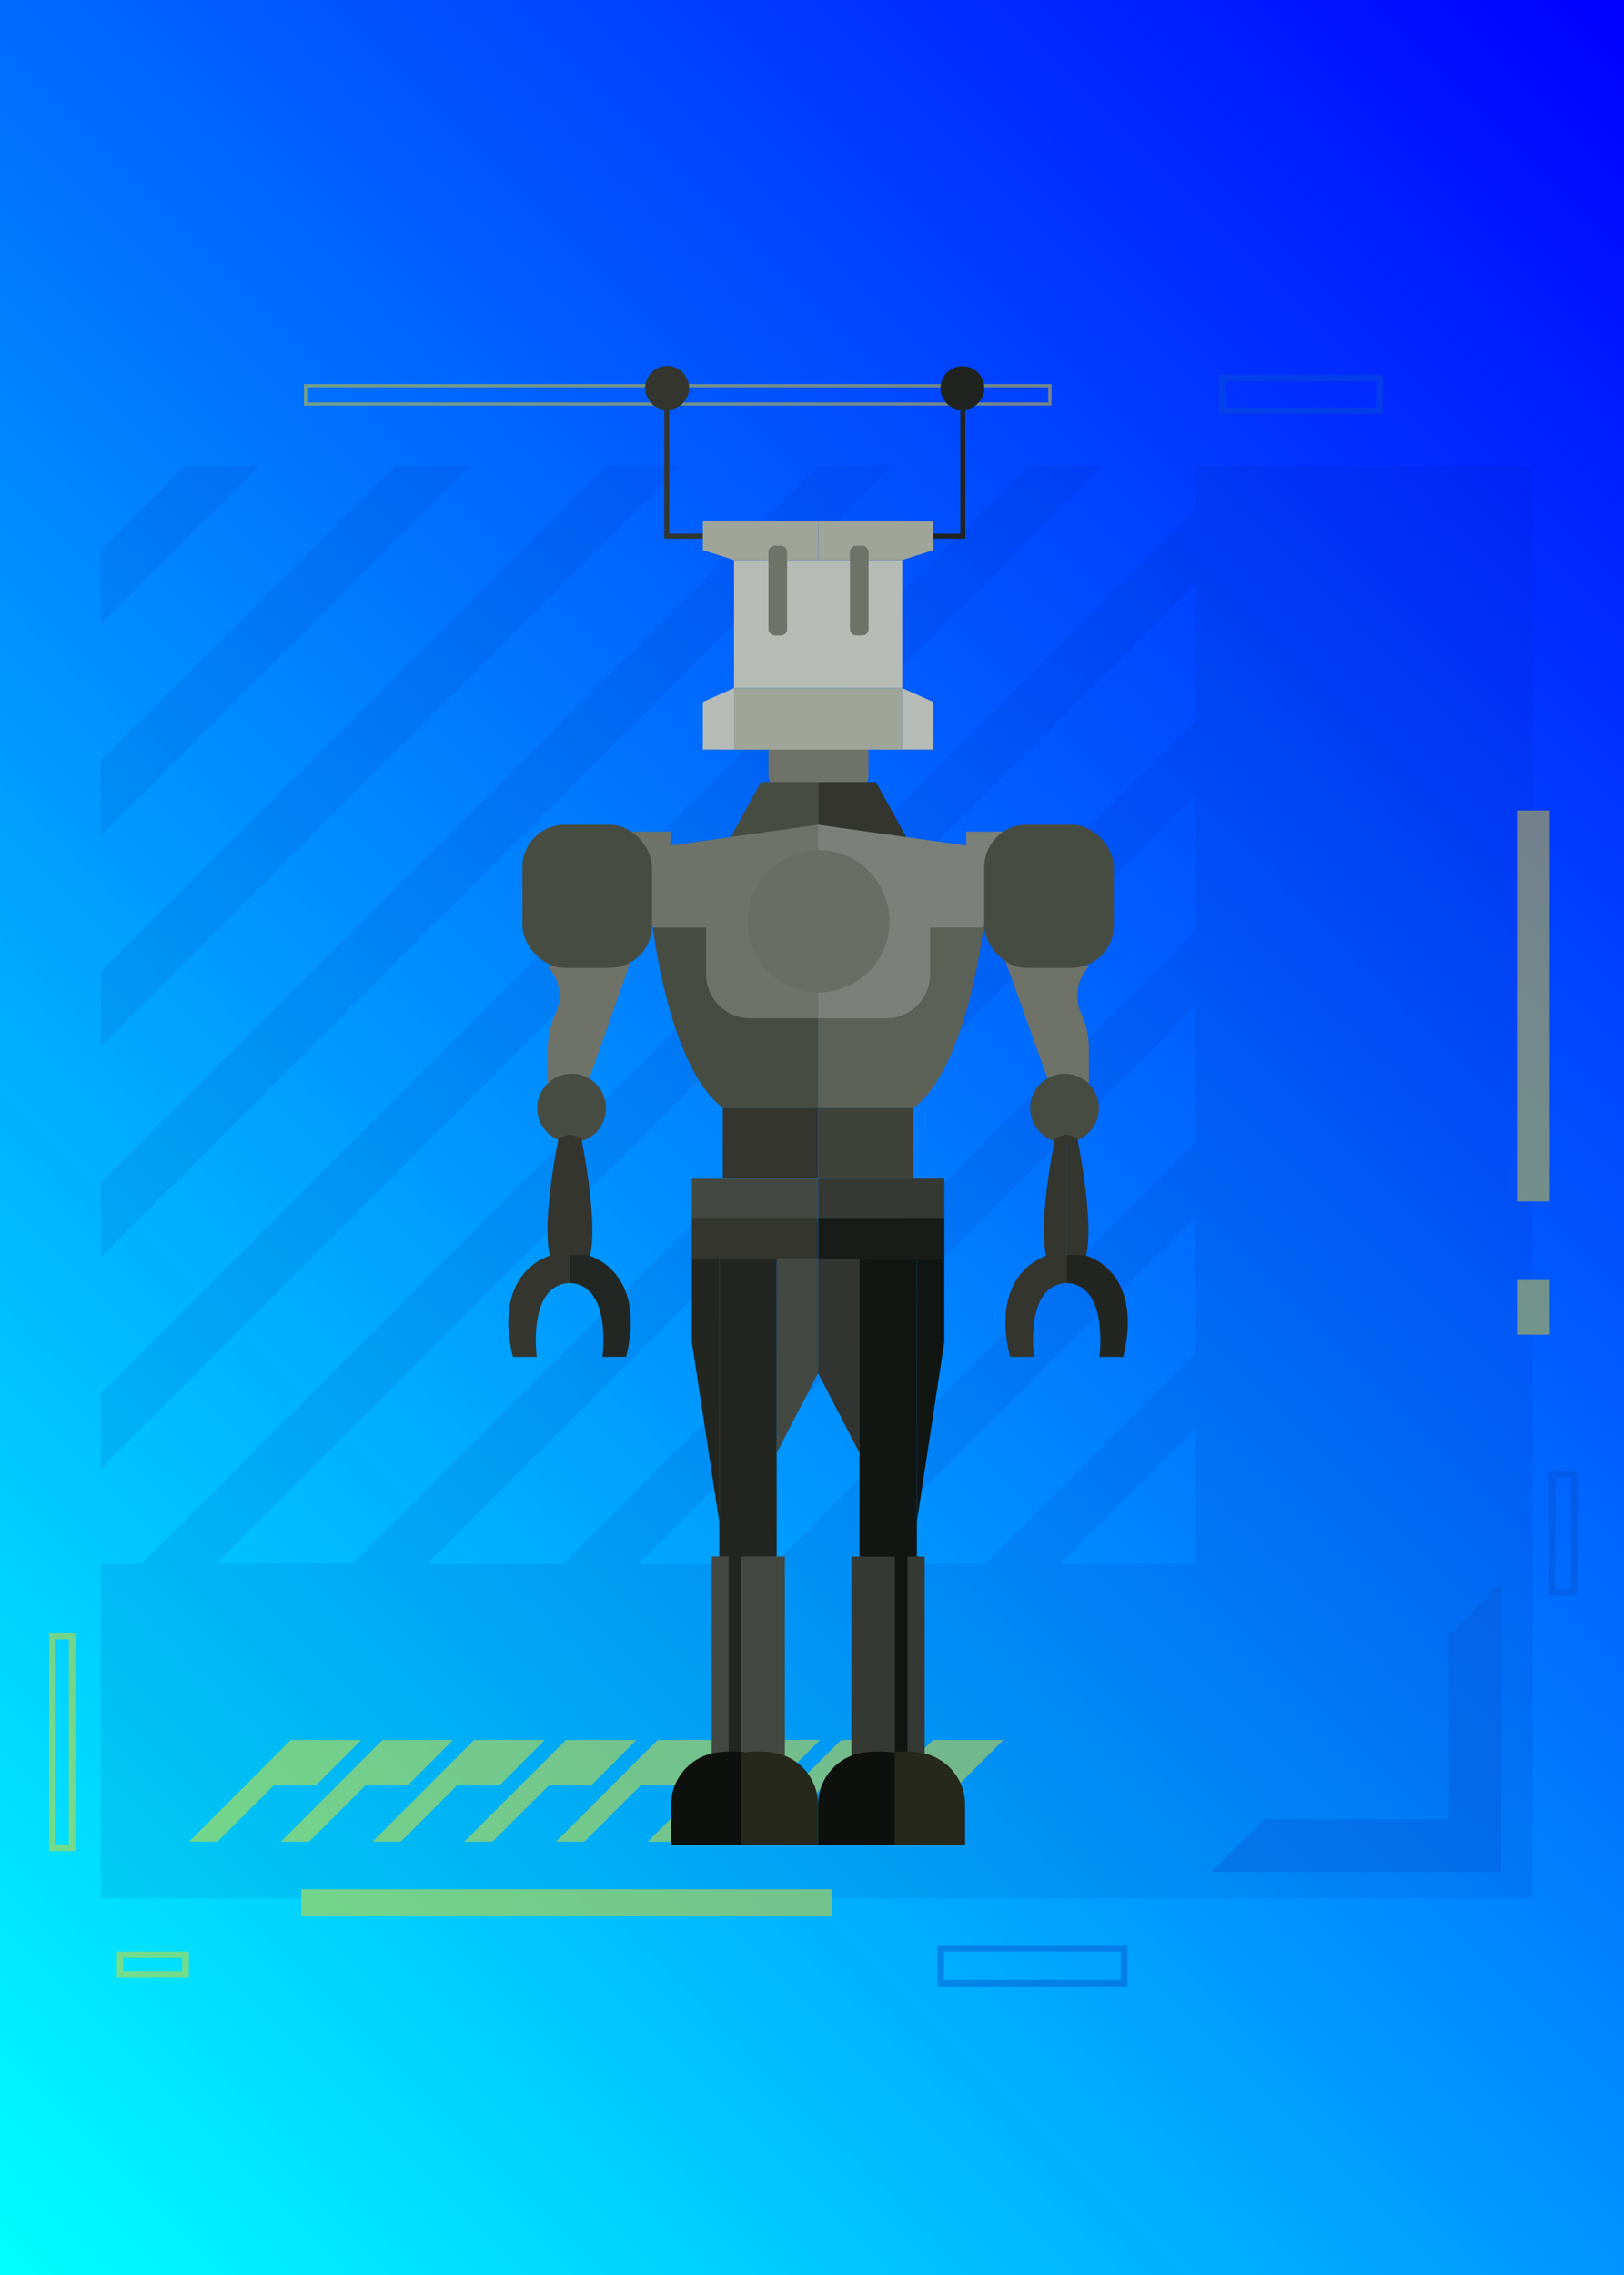 <svg xmlns="http://www.w3.org/2000/svg" xmlns:xlink="http://www.w3.org/1999/xlink" viewBox="0 0 148.25 207.55"><defs><linearGradient id="Degradado_sin_nombre_6" x1="-14.83" y1="192.72" x2="163.07" y2="14.83" gradientUnits="userSpaceOnUse"><stop offset="0" stop-color="aqua"/><stop offset="1" stop-color="blue"/></linearGradient></defs><title>Asset 173</title><g id="Layer_2" data-name="Layer 2"><g id="Layer_3" data-name="Layer 3"><rect width="148.25" height="207.55" style="fill:url(#Degradado_sin_nombre_6)"/><g style="opacity:0.45"><polygon points="81.46 42.48 74.61 42.48 9.2 107.89 9.2 114.74 81.46 42.48" style="fill:#00158e;opacity:0.2"/><polygon points="100.7 42.48 93.86 42.48 9.2 127.14 9.2 133.99 100.7 42.48" style="fill:#00158e;opacity:0.2"/><polygon points="62.21 42.48 55.36 42.48 9.2 88.64 9.2 95.49 62.21 42.48" style="fill:#00158e;opacity:0.2"/><polygon points="42.96 42.48 36.11 42.48 9.2 69.39 9.2 76.24 42.96 42.48" style="fill:#00158e;opacity:0.2"/><polygon points="23.71 42.48 16.86 42.48 9.2 50.15 9.2 56.99 23.71 42.48" style="fill:#00158e;opacity:0.2"/><path d="M109.19,42.48v3.91L12.91,142.68H9.2v30.51H139.91V42.48Zm0,100.2H96.75l12.44-12.45Zm0-19.3L89.9,142.68H77.5L109.19,111Zm0-19.24L70.65,142.68H58.25l50.94-50.94Zm0-19.25L51.4,142.68H39l70.19-70.19Zm0-19.25-77,77H19.75l89.44-89.44Z" style="fill:#00158e;opacity:0.2"/><polygon points="137.04 170.78 137.04 144.34 132.26 149.12 132.26 166 115.38 166 110.6 170.78 137.04 170.78" style="fill:#0751cf"/><rect x="138.48" y="73.94" width="2.99" height="35.67" style="fill:gold"/><rect x="138.48" y="116.78" width="2.99" height="4.98" style="fill:gold"/><rect x="27.5" y="172.37" width="48.42" height="2.39" style="fill:gold"/><polygon points="25 162.87 28.86 162.87 32.98 158.74 26.54 158.74 17.25 168.03 19.83 168.03 25 162.87" style="fill:gold"/><polygon points="33.37 162.87 37.23 162.87 41.35 158.74 34.91 158.74 25.63 168.03 28.21 168.03 33.37 162.87" style="fill:gold"/><polygon points="41.74 162.87 45.61 162.87 49.73 158.74 43.28 158.74 34 168.03 36.58 168.03 41.74 162.87" style="fill:gold"/><polygon points="50.12 162.87 53.98 162.87 58.1 158.74 51.66 158.74 42.37 168.03 44.95 168.03 50.12 162.87" style="fill:gold"/><polygon points="58.49 162.87 62.35 162.87 66.48 158.74 60.03 158.74 50.75 168.03 53.33 168.03 58.49 162.87" style="fill:gold"/><polygon points="66.87 162.87 70.73 162.87 74.85 158.74 68.41 158.74 59.12 168.03 61.7 168.03 66.87 162.87" style="fill:gold"/><polygon points="75.24 162.87 79.1 162.87 83.22 158.74 76.78 158.74 67.5 168.03 70.08 168.03 75.24 162.87" style="fill:gold"/><polygon points="83.62 162.87 87.48 162.87 91.6 158.74 85.16 158.74 75.87 168.03 78.45 168.03 83.62 162.87" style="fill:gold"/><path d="M126.23,37.77H111.29V34.19h14.94Zm-14.35-.6h13.75V34.78H111.88Z" style="fill:#0751cf"/><path d="M144,145.57h-2.59V134.21H144Zm-2-.6h1.4V134.81H142Z" style="fill:#0751cf"/><path d="M102.92,181.24H85.58v-3.79h17.34Zm-16.74-.6h16.14v-2.59H86.18Z" style="fill:#0751cf"/><path d="M17.24,180.44H10.66v-2.39h6.58Zm-6-.6h5.38v-1.2H11.26Z" style="fill:gold"/><path d="M6.88,168.88H4.49V149H6.88Zm-1.8-.6h1.2V149.55H5.08Z" style="fill:gold"/><polygon points="95.84 36.87 95.84 36.72 28.05 36.72 28.05 35.34 95.69 35.34 95.69 36.87 95.84 36.87 95.84 36.72 95.84 36.87 95.99 36.87 95.99 35.04 27.75 35.04 27.75 37.01 95.99 37.01 95.99 36.87 95.84 36.87" style="fill:gold"/></g><rect x="70.15" y="66.85" width="9.13" height="5.69" rx="1.86" style="fill:#6e7269"/><polygon points="74.72 72.05 74.72 77.54 70.18 77.54 65.19 79.13 69.46 71.35 74.72 71.35 74.72 72.05" style="fill:#474c43"/><polygon points="74.72 72.05 74.72 77.54 79.25 77.54 84.24 79.13 79.97 71.35 74.72 71.35 74.72 72.05" style="fill:#33352e"/><path d="M59.6,84.63S61.07,97.37,66,101.1h8.7V90.3l-9.49-8.53Z" style="fill:#474c43"/><path d="M57.28,76.77l2.32,7.86h4.86V88.9a4,4,0,0,0,4,4h6.25V75.24l-13.51,1.9V75.87H57.28Z" style="fill:#6e7269"/><path d="M50,88.18a3.9,3.9,0,0,1,.7,4.3,8,8,0,0,0-.7,3.3v3h3.66l4-11.31Z" style="fill:#6e7269"/><rect x="47.69" y="75.24" width="11.83" height="13.06" rx="3.87" style="fill:#474c43"/><circle cx="52.18" cy="101.1" r="3.14" style="fill:#474c43"/><path d="M51,103.8s-1.81,8.68-.62,11.3H52V103.5Z" style="fill:#33352e"/><path d="M53.05,103.8s1.81,8.68.62,11.3H52V103.5Z" style="fill:#33352e"/><path d="M50.36,114.5s-5.49,1.28-3.54,9.29H49s-.89-6.59,3-6.74V114.5Z" style="fill:#33352e"/><path d="M53.62,114.5s5.49,1.28,3.54,9.29H55s.89-6.59-3-6.74V114.5Z" style="fill:#232723"/><rect x="65.98" y="101.1" width="8.7" height="6.43" style="fill:#33352e"/><rect x="63.16" y="107.54" width="11.52" height="3.64" style="fill:#444842"/><rect x="63.16" y="111.18" width="11.52" height="3.64" style="fill:#33352e"/><polygon points="74.68 114.82 74.68 120.72 74.68 125.28 70.9 132.55 70.9 114.82 74.68 114.82" style="fill:#444842"/><path d="M65.66,114.82v27.23s5.24.45,5.24,0V114.82Z" style="fill:#232620"/><rect x="64.96" y="142" width="6.69" height="20.14" style="fill:#444842"/><path d="M89.77,84.63S88.3,97.37,83.39,101.1H74.68V90.3l9.49-8.53Z" style="fill:#5c6157"/><path d="M92.09,76.77l-2.32,7.86H84.9V88.9a4,4,0,0,1-4,4H74.68V75.24l13.52,1.9V75.87h3.89Z" style="fill:#7b807a"/><path d="M99.41,88.18a3.9,3.9,0,0,0-.7,4.3,8,8,0,0,1,.7,3.3v3H95.76L91.71,87.47Z" style="fill:#6e7269"/><rect x="89.84" y="75.24" width="11.83" height="13.06" rx="3.87" transform="translate(191.52 163.54) rotate(180)" style="fill:#474c43"/><circle cx="97.18" cy="101.1" r="3.14" style="fill:#474c43"/><path d="M98.33,103.8s1.81,8.68.63,11.3H97.33V103.5Z" style="fill:#33352e"/><path d="M96.32,103.8s-1.81,8.68-.63,11.3h1.64V103.5Z" style="fill:#33352e"/><path d="M99,114.5s5.48,1.28,3.54,9.29h-2.18s.89-6.59-3-6.74V114.5Z" style="fill:#232620"/><path d="M95.74,114.5s-5.48,1.28-3.54,9.29h2.18s-.89-6.59,3-6.74V114.5Z" style="fill:#33352e"/><rect x="74.68" y="101.1" width="8.7" height="6.43" style="fill:#3e423b"/><rect x="74.68" y="107.54" width="11.52" height="3.64" transform="translate(160.89 218.71) rotate(180)" style="fill:#353833"/><rect x="74.68" y="111.18" width="11.52" height="3.64" transform="translate(160.89 226) rotate(180)" style="fill:#181b17"/><polygon points="74.68 114.82 74.68 120.72 74.68 125.28 78.46 132.55 78.46 114.82 74.68 114.82" style="fill:#323431"/><path d="M83.7,114.82v27.23s-5.24.45-5.24,0V114.82Z" style="fill:#121612"/><rect x="77.72" y="142" width="6.69" height="20.14" transform="translate(162.13 304.15) rotate(180)" style="fill:#353833"/><polygon points="86.2 114.82 86.2 122.46 83.7 138.83 83.7 114.82 86.2 114.82" style="fill:#121612"/><polygon points="63.16 114.82 63.16 122.46 65.66 138.83 65.66 114.82 63.16 114.82" style="fill:#232620"/><rect x="66.52" y="141.11" width="1.14" height="20.14" style="fill:#232620"/><rect x="81.7" y="141.11" width="1.14" height="20.14" style="fill:#121612"/><path d="M61.26,168.33v-3.66a4.82,4.82,0,0,1,4.05-4.76,9.31,9.31,0,0,1,3,0v8.38Z" style="fill:#0d100c"/><path d="M74.68,168.33v-3.66a4.81,4.81,0,0,0-4-4.76,9.38,9.38,0,0,0-3,0v8.38Z" style="fill:#25281a"/><path d="M88.1,168.33v-3.66a4.81,4.81,0,0,0-4-4.76,9.38,9.38,0,0,0-3,0v8.38Z" style="fill:#25281a"/><path d="M74.68,168.33v-3.66a4.82,4.82,0,0,1,4-4.76,9.31,9.31,0,0,1,3,0v8.38Z" style="fill:#0d100c"/><path d="M61.09,48.69V37.38a2,2,0,1,0-2.19-2,2,2,0,0,0,1.74,2V49.14h3.52v-.45Z" style="fill:#33352e"/><path d="M89.86,35.4a2,2,0,1,0-2.19,2V48.69H84.6v.45h3.52V37.37A2,2,0,0,0,89.86,35.4Z" style="fill:#20231f"/><polygon points="67.01 62.77 64.16 64.04 64.16 68.38 67.01 68.38 67.01 62.77" style="fill:#b7bbb6"/><rect x="67.01" y="62.77" width="15.35" height="5.62" style="fill:#9fa598"/><polygon points="82.36 62.77 85.2 64.04 85.2 68.38 82.36 68.38 82.36 62.77" style="fill:#b7bbb6"/><rect x="67.01" y="51.09" width="15.35" height="11.68" style="fill:#b7bbb6"/><polygon points="67.01 51.09 64.16 50.19 64.16 47.57 74.68 47.57 74.68 51.09 67.01 51.09" style="fill:#9fa598"/><polygon points="82.36 51.09 85.2 50.19 85.2 47.57 74.68 47.57 74.68 51.09 82.36 51.09" style="fill:#9fa598"/><rect x="70.15" y="49.78" width="1.7" height="8.19" rx="0.56" style="fill:#6e7269"/><rect x="77.59" y="49.78" width="1.7" height="8.19" rx="0.56" style="fill:#6e7269"/><circle cx="74.72" cy="84.05" r="6.49" transform="translate(-24.6 136.81) rotate(-76.34)" style="fill:#696d66"/></g></g></svg>